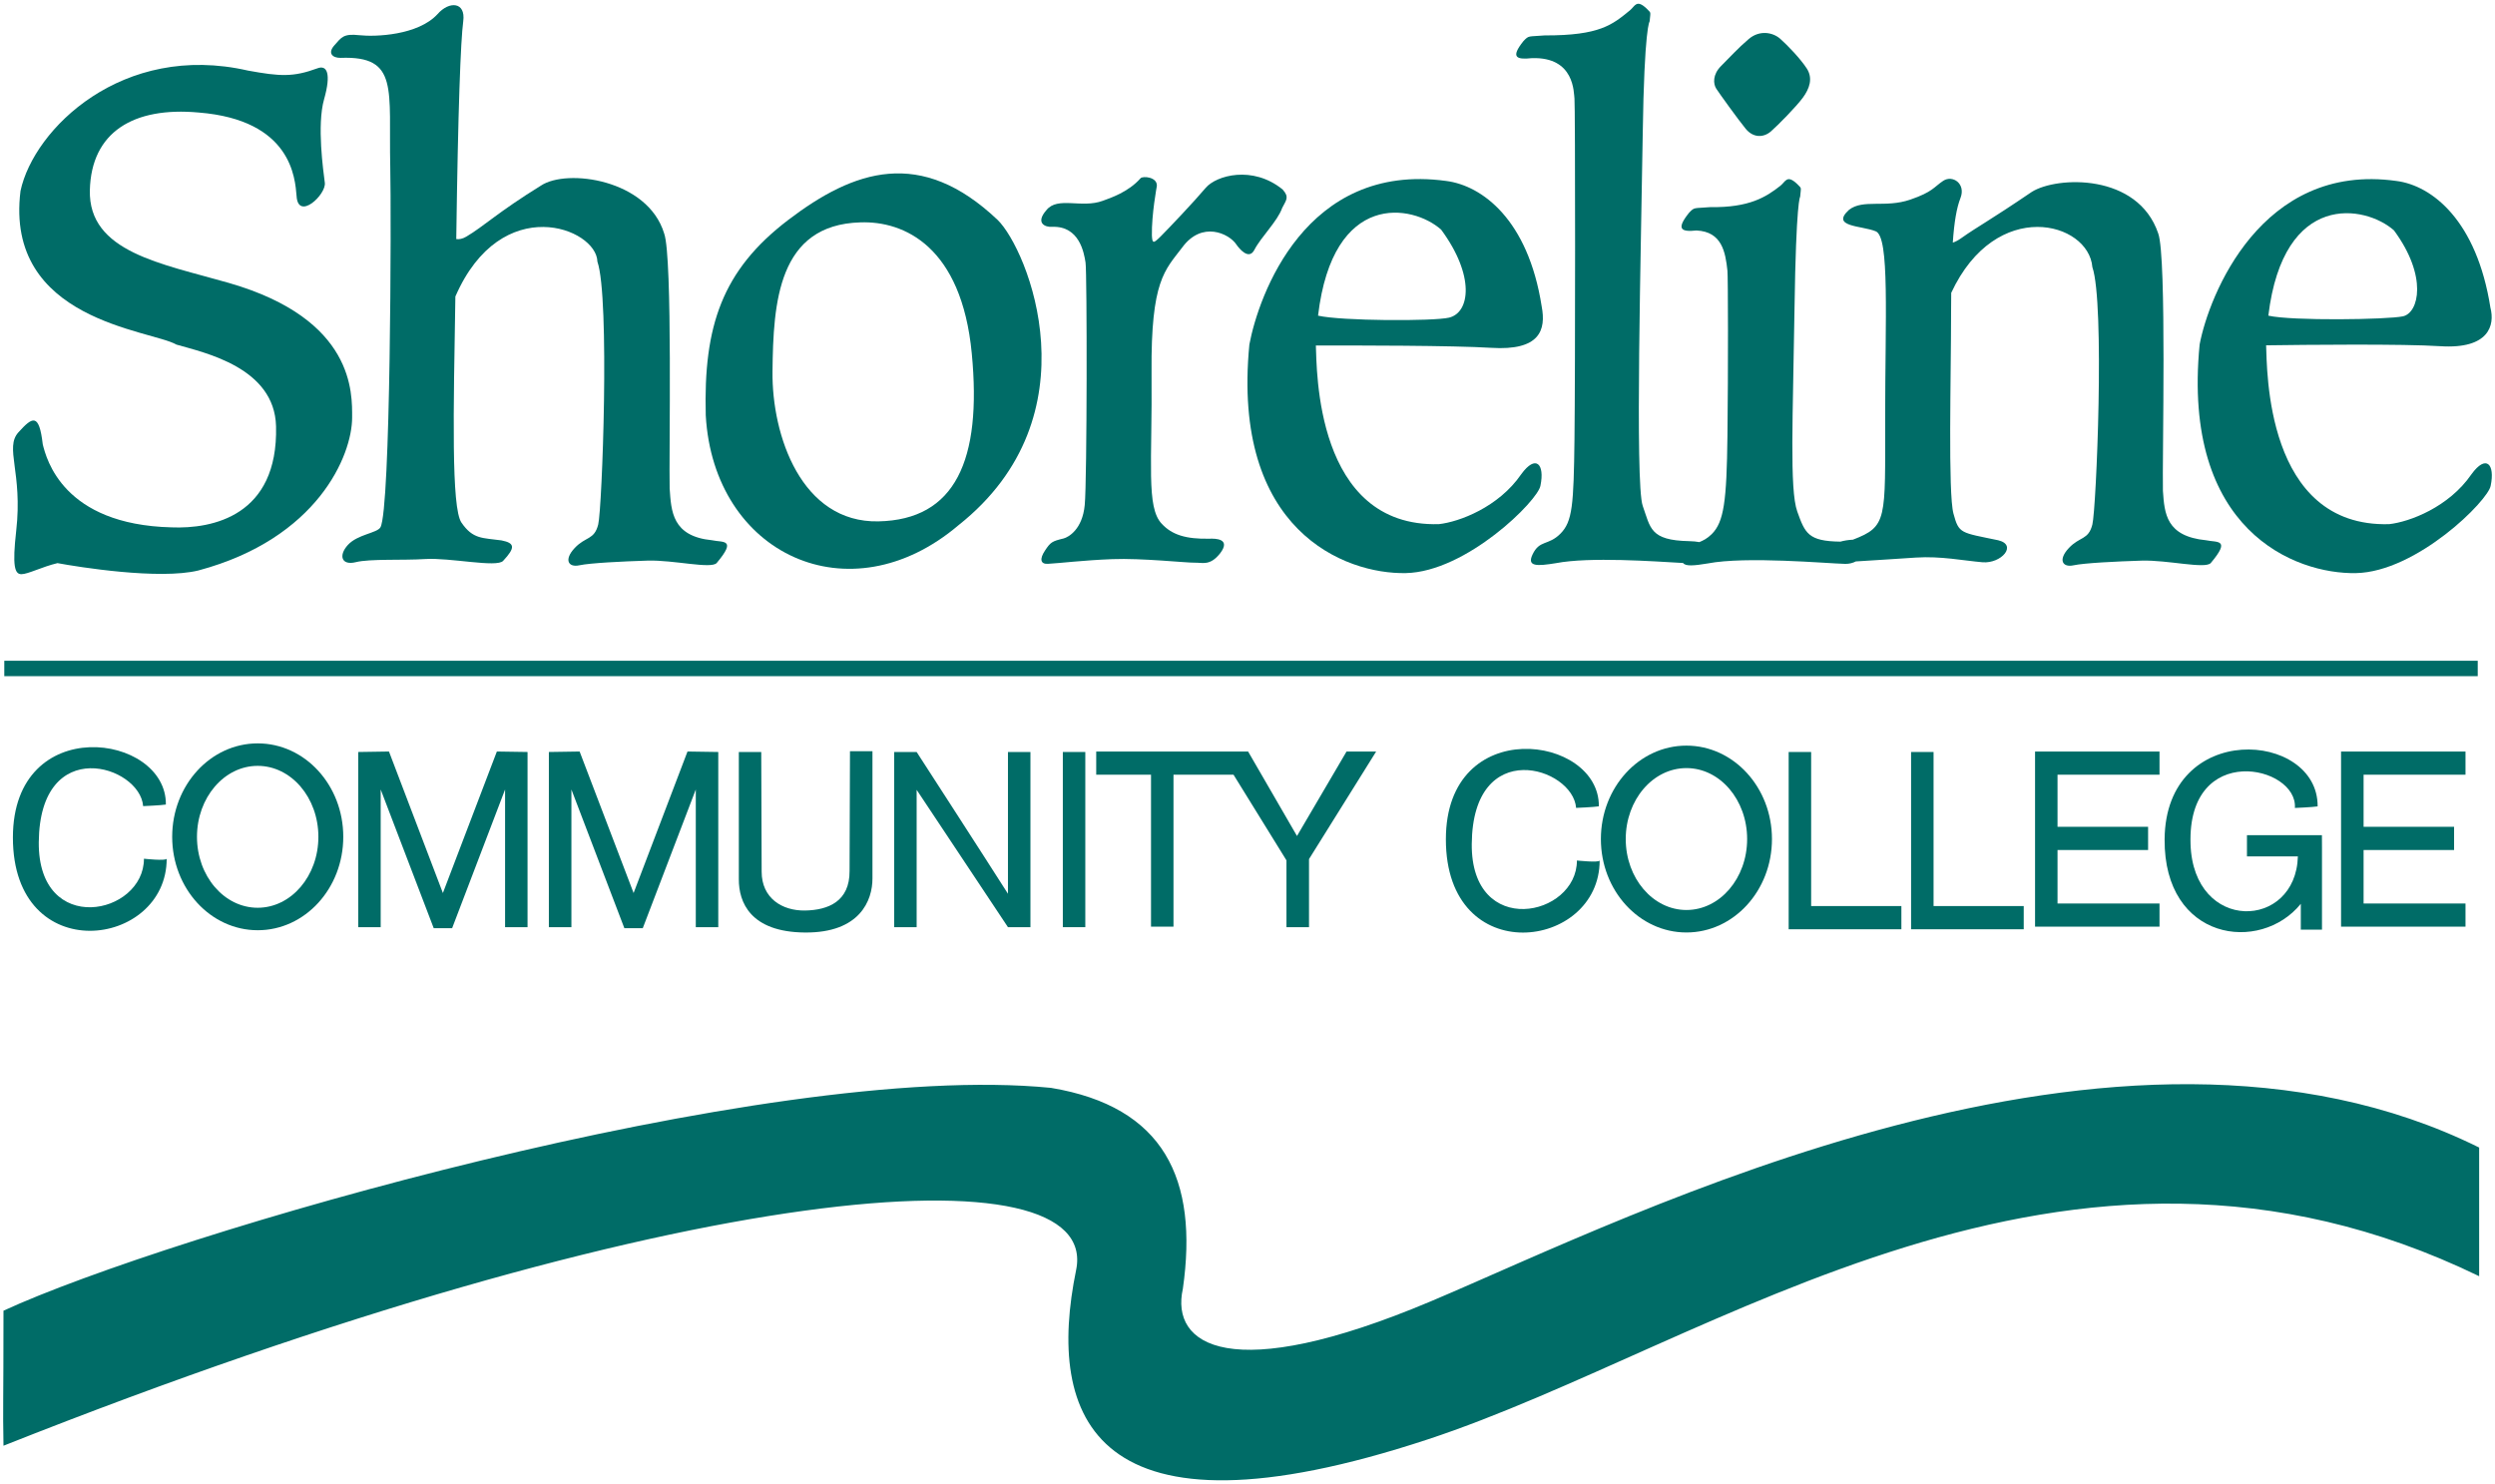 
<svg version="1.1" class="svg-logo" xmlns="http://www.w3.org/2000/svg" xmlns:xlink="http://www.w3.org/1999/xlink" x="0px" y="0px" width="232px" height="138px" viewBox="0 0 232 138" style="enable-background:new 0 0 232 138;" enable-background="new 0 0 232 138" xml:space="preserve">
  <title>Shoreline Community College</title>
  <g>
    <path fill="#006C67" d="M1.908,17.749c1.231-5.758,9.477-13.857,21.144-11.187c3.011,0.549,4.204,0.618,6.464-0.209
		c0.891-0.341,1.301,0.48,0.619,2.879c-0.682,2.399-0.069,6.667,0.069,7.766s-2.487,3.561-2.626,1.23
		c-0.14-1.641-0.455-7.076-9.11-7.765c-6.048-0.55-9.975,1.806-10.113,7.216c-0.146,5.776,6.698,6.837,12.923,8.63
		c11.736,3.378,11.465,10.297,11.465,12.513c0,3.517-3.207,11.257-14.293,14.224c-3.63,0.89-11.162-0.322-13.106-0.682
		c-1.439,0.341-2.739,1.028-3.358,1.028s-0.853-0.744-0.479-4.04c0.618-5.436-1.099-7.715,0.208-9.154
		c1.301-1.439,1.919-1.83,2.26,1.118c0.341,1.369,1.895,7.468,11.964,7.721c3.838,0.157,9.931-1.073,9.729-9.388
		c-0.133-5.479-6.647-6.85-9.268-7.607C14.054,30.671,0.399,29.832,1.908,17.749z"></path>
    <path fill="#006C67" d="M80.001,20.678c-7.657,0.221-8.1,7.442-8.169,13.863c-0.069,5.985,2.702,14.085,9.849,13.939
		c7.152-0.146,9.634-5.688,8.681-15.612C89.415,22.938,84.086,20.533,80.001,20.678z M65.626,38.626
		c-0.221-8.321,1.534-13.498,7.664-18.17c6.13-4.671,12.33-6.786,19.482,0c2.771,2.702,9.205,18.207-3.648,28.384
		C78.979,57.452,66.353,51.542,65.626,38.626z"></path>
    <path fill="#006C67" d="M97.306,19.536c1.041-1.301,3.27-0.133,5.239-0.865c0.701-0.259,2.374-0.802,3.511-2.096
		c0.202-0.228,1.578-0.133,1.515,0.726c0,0-0.498,2.646-0.461,4.583c0.038,0.802,0.146,0.765,0.84,0.076
		c0.694-0.694,3.094-3.22,4.16-4.488c0.985-1.168,4.375-2.115,7.154,0.145c0.656,0.732,0.328,0.985-0.038,1.718
		c-0.436,1.243-1.97,2.702-2.589,3.901c-0.511,0.991-1.414-0.12-1.679-0.512c-0.676-1.004-3.194-2.222-5.031,0.291
		c-1.604,2.114-2.917,3.062-2.848,11.604c0.076,8.535-0.512,12.55,0.947,14.084c0.946,1.023,2.241,1.439,4.45,1.389
		c0.512-0.019,2.026-0.019,0.985,1.352c-0.947,1.206-1.642,0.858-2.374,0.878c-0.732,0.019-4.924-0.437-7.664-0.329
		c-2.733,0.107-4.811,0.373-5.985,0.436c-0.694,0.038-0.789-0.454-0.265-1.237c0.518-0.782,0.656-0.864,1.729-1.123
		c0.468-0.127,1.749-0.847,1.964-3.112c0.221-2.261,0.221-21.598,0.075-22.545c-0.145-0.946-0.587-3.39-3.062-3.32
		C97.148,21.152,96.258,20.728,97.306,19.536z"></path>
    <path fill="#006C67" d="M122.356,32.13c0.102,2.108-0.106,16.925,11.439,16.609c1.895-0.208,5.55-1.578,7.652-4.634
		c1.369-1.894,2.209-0.947,1.793,1.055c-0.209,1.369-6.881,8.023-12.531,8.131s-16.22-3.952-14.534-21.263
		c0.846-4.495,5.196-16.995,18.295-15.202c3.334,0.423,7.62,3.58,8.883,11.654c0.423,2.21-0.158,4.154-4.703,3.863
		C135.198,32.124,125.942,32.118,122.356,32.13z M122.56,29.352c2.178,0.499,10.744,0.53,12.184,0.184
		c1.945-0.468,2.425-3.896-0.738-8.183C131.366,19.005,123.942,17.692,122.56,29.352z"></path>
    <path fill="#006C67" d="M173.967,19.706"></path>
    <path fill="#006C67" d="M210.716,32.111c0.102,2.128-0.113,16.944,11.439,16.629c1.894-0.208,5.549-1.578,7.651-4.634
		c1.37-1.894,2.21-0.947,1.793,1.055c-0.208,1.369-6.882,8.023-12.532,8.131c-5.649,0.107-16.218-3.952-14.532-21.263
		c0.847-4.495,5.707-16.97,18.296-15.202c3.333,0.423,7.48,3.712,8.743,11.787c0.423,1.609-0.114,3.87-4.659,3.579
		C223.462,31.965,214.282,32.06,210.716,32.111z M210.924,29.352c2.197,0.499,11.067,0.373,12.513,0.063
		c1.478-0.315,2.33-3.712-0.833-7.993C219.958,19.075,212.332,17.698,210.924,29.352z"></path>
    <path fill="#006C67" d="M162.61,3.626c1.028-0.871,2.278-0.612,2.947,0c0.676,0.605,1.824,1.793,2.438,2.727
		c0.611,0.929,0.258,1.895-0.354,2.728c-0.613,0.833-2.311,2.563-2.98,3.145c-0.676,0.58-1.635,0.612-2.342-0.26
		c-0.707-0.864-2.438-3.27-2.728-3.718s-0.354-1.313,0.448-2.115C160.849,5.331,161.587,4.498,162.61,3.626z"></path>
    <path fill="#006C67" d="M15.424,74.813c-0.436,0.076-2.114,0.146-2.114,0.146c-0.291-3.795-9.622-6.711-9.704,3.358
		c-0.075,8.826,9.779,6.787,9.779,1.534c0,0,2.046,0.222,2.115,0c0,8.314-14.3,10.215-14.3-1.97
		C1.201,66.208,15.5,68.178,15.424,74.813z"></path>
    <path fill="#006C67" d="M18.316,77.813c0,3.643,2.525,6.597,5.644,6.597c3.119,0,5.645-2.954,5.645-6.597s-2.525-6.598-5.645-6.598
		C20.847,71.215,18.316,74.17,18.316,77.813z M16.011,77.813c0-4.798,3.562-8.688,7.955-8.688s7.954,3.89,7.954,8.688
		s-3.561,8.687-7.954,8.687S16.011,82.61,16.011,77.813z"></path>
    <path fill="#006C67" d="M151.171,78.021c0,3.643,2.531,6.598,5.644,6.598c3.118,0,5.644-2.955,5.644-6.598
		s-2.525-6.598-5.644-6.598C153.695,71.424,151.171,74.378,151.171,78.021z M148.86,78.021c0-4.798,3.561-8.687,7.954-8.687
		s7.954,3.889,7.954,8.687c0,4.799-3.561,8.688-7.954,8.688S148.86,82.819,148.86,78.021z"></path>
    <path fill="#006C67" d="M148.671,74.978c-0.436,0.076-2.115,0.146-2.115,0.146c-0.291-3.794-9.621-6.711-9.703,3.358
		c-0.076,8.826,9.778,6.787,9.778,1.534c0,0,2.046,0.222,2.115,0c0,8.314-14.3,10.215-14.3-1.97
		C134.446,66.366,148.746,68.335,148.671,74.978z"></path>
    <rect x="98.828" y="69.926" fill="#006C67" width="2.09" height="16.29"></rect>
    <polygon fill="#006C67" points="33.31,69.926 36.169,69.882 41.182,83.04 46.201,69.882 49.054,69.926 49.054,86.216 
		46.965,86.216 46.965,73.412 42.041,86.31 40.33,86.31 35.399,73.412 35.399,86.216 33.31,86.216 	"></polygon>
    <polygon fill="#006C67" points="51.037,69.926 53.897,69.882 58.916,83.04 63.928,69.882 66.789,69.926 66.789,86.216 
		64.699,86.216 64.699,73.412 59.768,86.31 58.057,86.31 53.133,73.412 53.133,86.216 51.037,86.216 	"></polygon>
    <path fill="#006C67" d="M68.695,69.926h2.09l0.038,11.131c0,2.449,1.887,3.643,4.033,3.611c2.153-0.038,4.161-0.84,4.142-3.682
		l0.038-11.13h2.09v11.826c0.006,2.039-1.162,5.069-6.27,5.031c-5.106-0.037-6.168-2.848-6.155-4.955V69.926H68.695z"></path>
    <path fill="#006C67" d="M93.726,69.926h2.09v16.29h-2.09l-8.491-12.772v12.772h-2.089v-16.29h2.089c0,0,6.401,9.893,8.491,13.183
		V69.926z"></path>
    <polygon fill="#006C67" points="166.321,69.926 168.411,69.926 168.411,84.252 176.802,84.252 176.802,86.411 166.321,86.411 
		166.321,86.216 166.321,84.252 	"></polygon>
    <polygon fill="#006C67" points="177.704,69.926 179.794,69.926 179.794,84.252 188.178,84.252 188.178,86.411 177.704,86.411 
		177.704,86.216 177.704,84.252 	"></polygon>
    <polygon fill="#006C67" points="191.321,69.882 200.804,69.882 200.804,72.036 191.321,72.036 191.321,76.884 199.743,76.884 
		199.743,79.044 191.321,79.044 191.321,84.012 200.804,84.012 200.804,86.165 189.231,86.171 189.231,69.882 	"></polygon>
    <polygon fill="#006C67" points="219.781,69.882 229.257,69.882 229.257,72.036 219.781,72.036 219.781,76.884 228.196,76.884 
		228.196,79.044 219.781,79.044 219.781,84.012 229.257,84.012 229.257,86.165 217.686,86.171 217.686,69.882 	"></polygon>
    <path fill="#006C67" d="M208.929,77.661h6.977l0.006,1.155v7.632h-1.969v-2.404c-3.775,4.658-12.734,3.428-12.665-5.998
		c0.083-11.112,14.287-10.083,14.229-3.062c-0.436,0.075-2.114,0.146-2.114,0.146c0.278-3.959-10.013-6.219-9.703,3.357
		c0.265,8.283,9.792,7.986,9.981,1.149h-4.735v-1.976H208.929z"></path>
    <path fill="#006C67" d="M0.324,121.878c15.177-7.001,70.846-23.346,97.405-20.72c10.505,1.749,13.719,8.466,12.26,18.681
		c-1.168,5.252,4.375,9.047,23.057,1.168c18.68-7.879,63.914-30.934,97.48-14.299c0,5.543,0,11.963,0,11.963
		c-38.523-18.681-71.212,6.42-97.771,15.177c-31.207,10.29-35.493-2.096-32.69-15.757c2.336-11.383-36.483-8.757-99.741,16.344
		C0.254,130.634,0.324,130.925,0.324,121.878z"></path>
    <path fill="#006C67" d="M31.094,4.213c0.662-0.745,0.833-1.104,2.316-0.94s5.455,0.019,7.272-1.957
		c1.073-1.237,2.64-1.168,2.393,0.662c-0.239,1.78-0.485,8.201-0.649,20.253c0.265,0.038,0.58-0.013,0.946-0.233
		c1.604-0.947,2.917-2.261,6.932-4.741c2.405-1.604,9.925-0.581,11.452,4.45c0.802,2.191,0.436,20.941,0.512,23.713
		c0.146,2.114,0.221,4.45,3.939,4.816c1.022,0.221,2.336-0.146,0.436,2.115c-0.512,0.581-4.016-0.291-6.421-0.221
		c-2.405,0.075-5.328,0.221-6.351,0.436c-1.022,0.221-1.458-0.512-0.436-1.604c1.022-1.093,1.824-0.732,2.19-2.191
		c0.366-1.458,1.093-21.086-0.075-24.444c-0.07-3.112-8.934-6.56-13.207,3.245c-0.177,10.738-0.386,19.621,0.562,21.017
		c1.073,1.578,1.97,1.414,3.719,1.66c1.25,0.246,1.319,0.663,0.164,1.9c-0.581,0.663-4.95-0.315-7.267-0.164
		c-2.064,0.133-5.12-0.038-6.439,0.29s-1.635-0.612-0.732-1.604c0.909-0.991,2.702-1.092,3.024-1.635
		c0.953-1.629,1.016-29.053,0.915-33.529c-0.164-7.203,0.84-10.328-4.615-10.126C30.929,5.394,30.431,4.952,31.094,4.213z"></path>
    <polygon fill="#006C67" points="120.602,77.737 125.21,69.882 127.964,69.882 121.72,79.884 121.72,86.216 119.623,86.216 
		119.623,80.003 114.699,72.036 109.118,72.036 109.118,86.171 107.028,86.171 107.028,72.036 101.933,72.036 101.933,69.882 
		116.056,69.882 	"></polygon>
    <rect x="0.399" y="61.442" fill="#006C67" width="229.995" height="1.433"></rect>
    <path fill="#006C67" d="M171.935,19.51c1.313-1.023,3.358-0.146,5.693-0.947c2.097-0.72,2.191-1.168,3.063-1.749
		c0.877-0.58,2.127,0.271,1.604,1.604c-0.354,0.903-0.58,2.21-0.713,4.142c0.227-0.069,0.486-0.202,0.789-0.417
		c1.521-1.079,2.48-1.533,6.565-4.305c2.336-1.459,9.849-1.749,11.749,3.869c0.801,2.191,0.365,21.162,0.436,23.934
		c0.145,2.115,0.29,4.229,4.015,4.596c1.022,0.221,2.336-0.146,0.436,2.115c-0.511,0.581-4.015-0.291-6.421-0.221
		c-2.404,0.075-5.328,0.221-6.344,0.436c-1.023,0.221-1.459-0.512-0.436-1.604c1.022-1.093,1.824-0.732,2.19-2.191
		c0.366-1.458,1.168-20.574,0-23.933c-0.341-4.224-8.958-6.541-13.125,2.393l-0.013,1.844c0,5.909-0.291,16.78,0.221,18.681
		c0.512,1.894,0.656,1.748,4.16,2.48c1.824,0.436,0.291,2.19-1.458,2.046c-1.749-0.146-3.864-0.588-6.199-0.436
		c-1.282,0.082-3.668,0.246-5.581,0.359c-0.277,0.146-0.619,0.233-0.984,0.228c-1.718-0.038-9.192-0.732-12.804-0.038
		c-1.218,0.202-2.046,0.284-2.272-0.044c-2.684-0.151-8.688-0.587-11.813,0.013c-1.786,0.29-2.727,0.334-2.189-0.802
		c0.656-1.39,1.457-0.802,2.588-1.933c1.13-1.13,1.237-2.664,1.313-8.794c0.076-6.13,0.076-31.155,0-31.666
		c-0.075-0.512,0.045-3.902-3.965-3.763c-1.389,0.145-2.032-0.025-0.782-1.585c0.53-0.562,0.436-0.397,1.976-0.53
		c5.14,0.019,6.301-1.004,7.924-2.329c0.479-0.392,0.6-1.073,1.565-0.158c0.423,0.461,0.36,0.189,0.271,1.181
		c0,0-0.499,0.467-0.644,10.536c-0.146,10.069-0.732,32.469,0,34.515c0.732,2.045,0.656,3.207,4.305,3.282
		c0.373,0.007,0.695,0.038,0.96,0.089c0.341-0.14,0.726-0.322,1.155-0.745c1.13-1.13,1.389-3.03,1.459-9.154
		c0.075-6.13,0.057-14.811,0-15.322c-0.184-1.748-0.512-3.648-2.879-3.756c-1.39,0.146-1.945-0.082-0.695-1.642
		c0.531-0.562,0.436-0.397,1.977-0.53c3.637,0.057,5.201-0.947,6.521-1.988c0.486-0.386,0.6-1.073,1.565-0.158
		c0.423,0.461,0.36,0.189,0.271,1.181c0,0-0.379,0.328-0.524,10.397c-0.145,10.069-0.473,16.818,0.253,18.864
		c0.732,2.045,1.022,2.771,4.015,2.809c0.342-0.095,0.714-0.157,1.168-0.183c3.207-1.237,2.992-1.824,2.992-11.237
		s0.437-16.926-0.877-17.437C173.103,20.968,170.179,21.114,171.935,19.51z"></path>
  </g>
</svg>